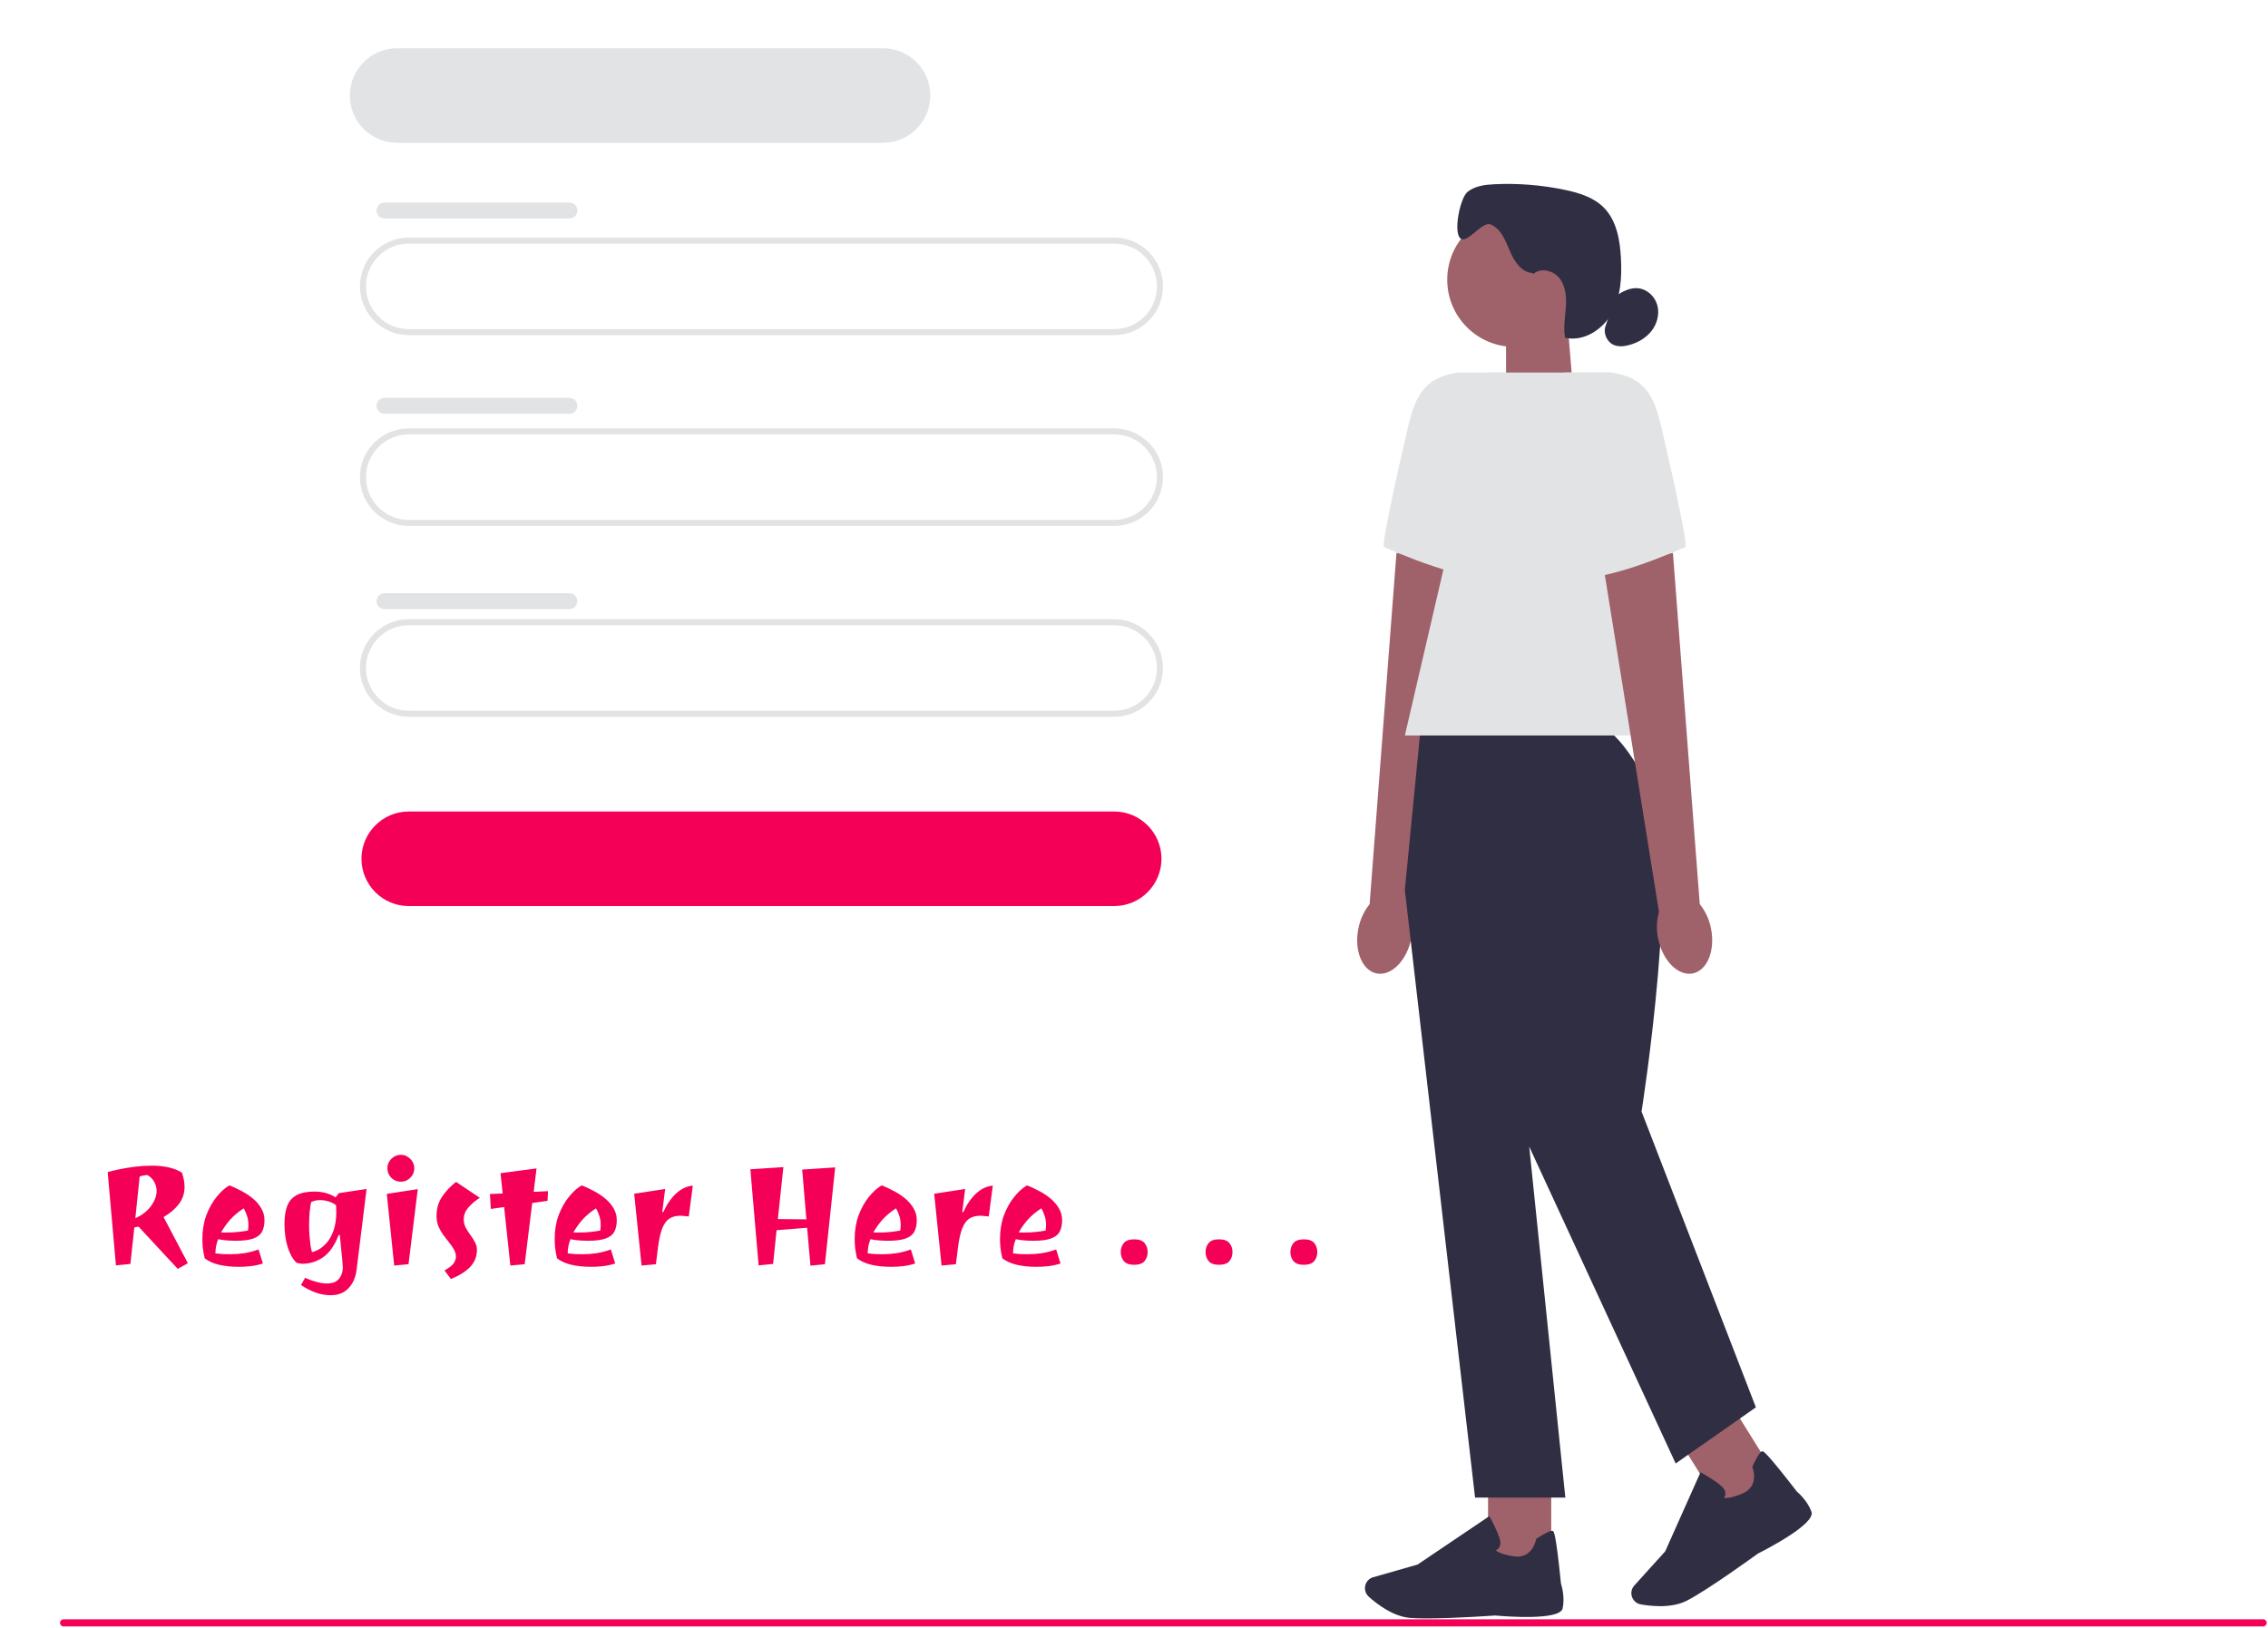 <svg width="752" height="540" viewBox="0 0 752 540" fill="none" xmlns="http://www.w3.org/2000/svg">
<g clip-path="url(#clip0_204_2)">
<path d="M19.9 538.23C19.9 538.89 20.43 539.42 21.09 539.42H750.38C751.04 539.42 751.57 538.89 751.57 538.23C751.57 537.57 751.04 537.04 750.38 537.04H21.09C20.43 537.04 19.9 537.57 19.9 538.23Z" fill="#F50057"/>
<path d="M369.43 111.15H135.53C126.61 111.15 119.35 103.89 119.35 94.97C119.35 86.05 126.61 78.79 135.53 78.79H369.43C378.35 78.79 385.61 86.05 385.61 94.97C385.61 103.89 378.35 111.15 369.43 111.15ZM135.53 80.79C127.71 80.79 121.35 87.15 121.35 94.97C121.35 102.79 127.71 109.15 135.53 109.15H369.43C377.25 109.15 383.61 102.79 383.61 94.97C383.61 87.15 377.25 80.79 369.43 80.79H135.53Z" fill="#E2E3E4"/>
<path d="M369.43 300.5H135.53C126.88 300.5 119.85 293.47 119.85 284.82C119.85 276.17 126.88 269.14 135.53 269.14H369.43C378.08 269.14 385.11 276.17 385.11 284.82C385.11 293.47 378.08 300.5 369.43 300.5Z" fill="#F50057"/>
<path d="M292.78 47.36H131.68C123.03 47.36 116 40.33 116 31.68C116 23.03 123.03 16 131.68 16H292.78C301.43 16 308.46 23.03 308.46 31.68C308.46 40.33 301.43 47.36 292.78 47.36Z" fill="#E2E3E4"/>
<path d="M369.43 174.43H135.53C126.61 174.43 119.35 167.17 119.35 158.25C119.35 149.33 126.61 142.07 135.53 142.07H369.43C378.35 142.07 385.61 149.33 385.61 158.25C385.61 167.17 378.35 174.43 369.43 174.43ZM135.53 144.07C127.71 144.07 121.35 150.43 121.35 158.25C121.35 166.07 127.71 172.43 135.53 172.43H369.43C377.25 172.43 383.61 166.07 383.61 158.25C383.61 150.43 377.25 144.07 369.43 144.07H135.53Z" fill="#E2E3E4"/>
<path d="M369.43 237.72H135.53C126.61 237.72 119.35 230.46 119.35 221.54C119.35 212.62 126.61 205.36 135.53 205.36H369.43C378.35 205.36 385.61 212.62 385.61 221.54C385.61 230.46 378.35 237.72 369.43 237.72ZM135.53 207.36C127.71 207.36 121.35 213.72 121.35 221.54C121.35 229.36 127.71 235.72 135.53 235.72H369.43C377.25 235.72 383.61 229.36 383.61 221.54C383.61 213.72 377.25 207.36 369.43 207.36H135.53Z" fill="#E2E3E4"/>
<path d="M127.49 67.17H188.79C190.25 67.17 191.44 68.35 191.44 69.82C191.44 71.28 190.25 72.47 188.79 72.47H127.49C126.03 72.47 124.84 71.29 124.84 69.82C124.84 68.36 126.03 67.17 127.49 67.17Z" fill="#E2E3E4"/>
<path d="M127.49 131.95H188.79C190.25 131.95 191.44 133.13 191.44 134.59C191.44 136.05 190.25 137.24 188.79 137.24H127.49C126.03 137.24 124.84 136.06 124.84 134.6C124.84 133.14 126.03 131.95 127.49 131.95Z" fill="#E2E3E4"/>
<path d="M127.49 196.74H188.79C190.25 196.74 191.44 197.92 191.44 199.39C191.44 200.85 190.25 202.03 188.79 202.03H127.49C126.03 202.03 124.84 200.85 124.84 199.38C124.84 197.92 126.03 196.74 127.49 196.74Z" fill="#E2E3E4"/>
<path d="M521.727 130.968L499.367 138.328V106.138H519.657L521.727 130.968Z" fill="#9F616A"/>
<path d="M502.137 115.048C514.442 115.048 524.417 105.073 524.417 92.768C524.417 80.463 514.442 70.488 502.137 70.488C489.832 70.488 479.857 80.463 479.857 92.768C479.857 105.073 489.832 115.048 502.137 115.048Z" fill="#9F616A"/>
<path d="M508.257 90.558C504.527 90.448 502.077 86.678 500.627 83.238C499.177 79.798 497.687 75.848 494.227 74.428C491.397 73.268 486.407 81.118 484.177 79.028C481.847 76.848 484.117 65.658 486.587 63.648C489.057 61.638 492.437 61.248 495.617 61.098C503.377 60.738 511.187 61.368 518.797 62.958C523.507 63.938 528.347 65.418 531.747 68.818C536.047 73.138 537.147 79.648 537.457 85.738C537.777 91.968 537.417 98.488 534.387 103.938C531.357 109.388 525.017 113.408 518.937 112.018C518.327 108.718 518.947 105.328 519.187 101.968C519.417 98.618 519.177 94.998 517.127 92.328C515.087 89.658 510.707 88.598 508.327 90.968" fill="#2F2E43"/>
<path d="M535.667 98.278C537.897 96.648 540.567 95.278 543.307 95.618C546.267 95.978 548.777 98.418 549.537 101.308C550.297 104.198 549.447 107.378 547.607 109.738C545.777 112.098 543.047 113.658 540.167 114.438C538.497 114.888 536.667 115.078 535.077 114.398C532.737 113.388 531.467 110.398 532.387 108.018" fill="#2F2E43"/>
<path d="M450.407 307.908C448.917 315.228 451.647 321.918 456.487 322.848C461.327 323.778 466.457 318.588 467.937 311.268C468.567 308.348 468.467 305.328 467.647 302.448L486.077 187.698L463.027 183.358L454.127 299.858C452.237 302.218 450.967 304.978 450.407 307.918V307.908Z" fill="#9F616A"/>
<path d="M499.127 123.558H483.397C472.277 125.248 469.257 131.178 466.727 142.138C462.867 158.858 457.937 181.118 458.917 181.448C460.487 181.968 487.267 194.568 500.917 191.688L499.127 123.558Z" fill="#E2E3E4"/>
<path d="M514.337 489.068H493.397V518.778H514.337V489.068Z" fill="#9F616A"/>
<path d="M473.007 536.758C470.807 536.758 468.847 536.708 467.367 536.568C461.807 536.058 456.497 531.948 453.827 529.548C452.627 528.468 452.247 526.748 452.867 525.268C453.317 524.208 454.207 523.408 455.317 523.098L470.017 518.898L493.817 502.838L494.087 503.318C494.187 503.498 496.527 507.708 497.307 510.548C497.607 511.628 497.527 512.528 497.077 513.228C496.767 513.708 496.327 513.988 495.977 514.148C496.407 514.598 497.757 515.518 501.917 516.178C507.987 517.138 509.267 510.848 509.317 510.588L509.357 510.378L509.537 510.258C512.427 508.398 514.207 507.548 514.817 507.728C515.197 507.838 515.837 508.038 517.567 525.168C517.737 525.708 518.947 529.648 518.127 533.418C517.237 537.518 499.317 536.108 495.727 535.788C495.627 535.798 482.207 536.758 473.017 536.758H473.007Z" fill="#2F2E43"/>
<path d="M573.963 465.726L556.195 476.807L571.917 502.016L589.685 490.935L573.963 465.726Z" fill="#9F616A"/>
<path d="M550.367 532.688C547.907 532.688 545.647 532.388 544.037 532.108C542.457 531.828 541.217 530.568 540.957 528.988C540.777 527.848 541.107 526.698 541.887 525.848L552.137 514.508L563.837 488.288L564.317 488.548C564.497 488.648 568.707 490.978 570.877 492.978C571.707 493.738 572.117 494.548 572.097 495.378C572.087 495.958 571.867 496.418 571.647 496.748C572.247 496.908 573.877 496.968 577.757 495.328C583.417 492.938 581.177 486.918 581.077 486.668L580.997 486.468L581.087 486.278C582.557 483.168 583.607 481.508 584.227 481.338C584.617 481.228 585.257 481.058 595.787 494.688C596.217 495.048 599.327 497.758 600.627 501.388C602.037 505.338 586.087 513.628 582.877 515.248C582.777 515.328 566.087 527.458 559.227 530.908C556.507 532.278 553.287 532.698 550.357 532.698L550.367 532.688Z" fill="#2F2E43"/>
<path d="M529.757 240.618H471.127L465.807 295.158L489.087 496.678H519.017L507.047 380.288L555.597 485.368L582.197 466.748L544.287 368.648C544.287 368.648 557.827 283.188 547.187 261.898C536.547 240.618 529.757 240.618 529.757 240.618Z" fill="#2F2E43"/>
<path d="M558.927 243.938H465.807L493.747 123.558H534.317L558.927 243.938Z" fill="#E2E3E4"/>
<path d="M567.307 307.908C568.797 315.228 566.067 321.918 561.227 322.848C556.387 323.778 551.257 318.588 549.777 311.268C549.147 308.348 549.247 305.328 550.067 302.448L531.637 187.698L554.687 183.358L563.587 299.858C565.477 302.218 566.747 304.978 567.307 307.918V307.908Z" fill="#9F616A"/>
<path d="M518.587 123.558H534.317C545.437 125.248 548.457 131.178 550.987 142.138C554.847 158.858 559.777 181.118 558.797 181.448C557.227 181.968 530.447 194.568 516.797 191.688L518.587 123.558Z" fill="#E2E3E4"/>
<path d="M58.936 420.824L45.928 406.808C45.704 406.872 45.464 406.92 45.208 406.952C44.984 406.984 44.76 407.032 44.536 407.096L43.24 419.192L38.44 419.672L35.704 388.76C36.696 388.44 37.992 388.12 39.592 387.8C41.224 387.448 42.984 387.16 44.872 386.936C46.76 386.712 48.632 386.6 50.488 386.6C52.28 386.6 54.024 386.776 55.72 387.128C57.448 387.48 58.984 388.072 60.328 388.904C60.904 390.632 61.192 392.216 61.192 393.656C61.192 395.8 60.552 397.704 59.272 399.368C57.992 401.032 56.312 402.456 54.232 403.64L62.296 418.952L58.936 420.824ZM44.872 404.024C47.144 403 48.888 401.64 50.104 399.944C51.32 398.248 51.928 396.584 51.928 394.952C51.928 393.928 51.672 392.952 51.16 392.024C50.68 391.096 49.928 390.328 48.904 389.72C48.488 389.72 48.056 389.768 47.608 389.864C47.192 389.928 46.76 390.04 46.312 390.2L44.872 404.024ZM79.295 420.152C76.799 420.152 74.591 419.928 72.671 419.48C70.751 419.032 69.151 418.312 67.871 417.32C67.583 416.04 67.375 414.888 67.247 413.864C67.151 412.808 67.103 411.816 67.103 410.888C67.103 408.04 67.535 405.432 68.399 403.064C69.295 400.696 70.431 398.664 71.807 396.968C73.183 395.24 74.607 393.96 76.079 393.128C77.391 393.64 78.719 394.264 80.063 395C81.439 395.704 82.703 396.536 83.855 397.496C85.007 398.456 85.935 399.544 86.639 400.76C87.343 401.944 87.695 403.256 87.695 404.696C87.695 406.2 87.423 407.464 86.879 408.488C86.367 409.48 85.423 410.232 84.047 410.744C82.671 411.256 80.687 411.512 78.095 411.512C77.007 411.512 75.951 411.464 74.927 411.368C73.935 411.272 73.071 411.144 72.335 410.984C71.727 412.488 71.423 414.056 71.423 415.688C72.159 415.784 72.959 415.864 73.823 415.928C74.687 415.96 75.519 415.976 76.319 415.976C77.823 415.976 79.359 415.864 80.927 415.64C82.527 415.384 84.127 414.968 85.727 414.392L87.167 419.048C85.887 419.464 84.575 419.752 83.231 419.912C81.887 420.072 80.575 420.152 79.295 420.152ZM75.311 408.776C76.527 408.776 77.743 408.712 78.959 408.584C80.207 408.456 81.295 408.296 82.223 408.104C82.319 407.464 82.367 406.856 82.367 406.28C82.367 405.128 82.207 404.104 81.887 403.208C81.599 402.28 81.231 401.464 80.783 400.76C78.991 401.944 77.503 403.192 76.319 404.504C75.167 405.816 74.159 407.224 73.295 408.728C73.615 408.76 73.951 408.776 74.303 408.776C74.655 408.776 74.991 408.776 75.311 408.776ZM109.688 429.56C107.928 429.56 106.264 429.272 104.696 428.696C103.128 428.152 101.496 427.32 99.8 426.2L101.144 423.8C103.992 425.048 106.408 425.672 108.392 425.672C110.216 425.672 111.544 425.16 112.376 424.136C113.24 423.112 113.672 421.8 113.672 420.2C113.672 420.104 113.656 419.944 113.624 419.72C113.624 419.528 113.592 419.112 113.528 418.472C113.496 417.8 113.4 416.776 113.24 415.4C113.112 413.992 112.92 412.056 112.664 409.592H112.28C111 412.984 109.304 415.432 107.192 416.936C105.08 418.408 102.744 419.144 100.184 419.144C99.992 419.144 99.672 419.096 99.224 419C98.776 418.936 98.456 418.856 98.264 418.76C97.08 417.608 96.12 415.896 95.384 413.624C94.68 411.32 94.328 408.728 94.328 405.848C94.328 403.48 94.632 401.512 95.24 399.944C95.848 398.376 96.872 397.192 98.312 396.392C99.784 395.592 101.784 395.192 104.312 395.192C105.624 395.192 106.856 395.352 108.008 395.672C109.192 395.992 110.28 396.472 111.272 397.112L112.328 395.72L121.544 394.328L118.232 421.16C117.912 423.688 117.016 425.72 115.544 427.256C114.104 428.792 112.152 429.56 109.688 429.56ZM103.448 415.256C104.056 415.16 104.808 414.872 105.704 414.392C106.6 413.88 107.496 413.112 108.392 412.088C109.288 411.064 110.024 409.72 110.6 408.056C111.208 406.36 111.512 404.28 111.512 401.816C111.512 401.464 111.496 401.128 111.464 400.808C111.464 400.456 111.448 400.088 111.416 399.704C110.712 399.16 109.88 398.744 108.92 398.456C107.992 398.168 107.08 398.024 106.184 398.024C105 398.024 103.992 398.248 103.16 398.696C103 399.496 102.84 400.568 102.68 401.912C102.552 403.256 102.488 404.856 102.488 406.712C102.488 407.704 102.536 408.792 102.632 409.976C102.728 411.128 102.84 412.184 102.968 413.144C103.128 414.104 103.288 414.808 103.448 415.256ZM132.907 391.928C131.691 391.928 130.635 391.496 129.739 390.632C128.875 389.736 128.443 388.68 128.443 387.464C128.443 386.248 128.875 385.208 129.739 384.344C130.635 383.448 131.691 383 132.907 383C134.123 383 135.163 383.448 136.027 384.344C136.923 385.208 137.371 386.248 137.371 387.464C137.371 388.68 136.923 389.736 136.027 390.632C135.163 391.496 134.123 391.928 132.907 391.928ZM130.699 419.72L128.251 395.96L138.523 394.376L135.451 419.288L130.699 419.72ZM149.491 424.184L147.379 421.352C148.883 420.52 149.891 419.736 150.403 419C150.915 418.296 151.171 417.56 151.171 416.792C151.171 415.96 150.947 415.16 150.499 414.392C150.083 413.624 149.555 412.856 148.915 412.088C148.275 411.288 147.635 410.456 146.995 409.592C146.355 408.696 145.811 407.736 145.363 406.712C144.947 405.656 144.739 404.488 144.739 403.208C144.739 400.84 145.347 398.744 146.563 396.92C147.779 395.096 149.331 393.448 151.219 391.976L159.091 397.256C157.555 398.248 156.275 399.336 155.251 400.52C154.259 401.704 153.763 403 153.763 404.408C153.763 405.368 153.971 406.264 154.387 407.096C154.835 407.928 155.347 408.744 155.923 409.544C156.531 410.312 157.043 411.112 157.459 411.944C157.907 412.744 158.131 413.592 158.131 414.488C158.131 416.792 157.347 418.728 155.779 420.296C154.211 421.864 152.115 423.16 149.491 424.184ZM169.217 419.72L167.153 400.328L162.737 400.952L162.449 396.008L166.673 395.816L165.953 389.096L177.905 387.512L176.945 395.288L181.697 395.048L181.553 398.264L176.465 398.984L173.969 419.288L169.217 419.72ZM196.108 420.152C193.612 420.152 191.404 419.928 189.484 419.48C187.564 419.032 185.964 418.312 184.684 417.32C184.396 416.04 184.188 414.888 184.06 413.864C183.964 412.808 183.916 411.816 183.916 410.888C183.916 408.04 184.348 405.432 185.212 403.064C186.108 400.696 187.244 398.664 188.62 396.968C189.996 395.24 191.42 393.96 192.892 393.128C194.204 393.64 195.532 394.264 196.876 395C198.252 395.704 199.516 396.536 200.668 397.496C201.82 398.456 202.748 399.544 203.452 400.76C204.156 401.944 204.508 403.256 204.508 404.696C204.508 406.2 204.236 407.464 203.692 408.488C203.18 409.48 202.236 410.232 200.86 410.744C199.484 411.256 197.5 411.512 194.908 411.512C193.82 411.512 192.764 411.464 191.74 411.368C190.748 411.272 189.884 411.144 189.148 410.984C188.54 412.488 188.236 414.056 188.236 415.688C188.972 415.784 189.772 415.864 190.636 415.928C191.5 415.96 192.332 415.976 193.132 415.976C194.636 415.976 196.172 415.864 197.74 415.64C199.34 415.384 200.94 414.968 202.54 414.392L203.98 419.048C202.7 419.464 201.388 419.752 200.044 419.912C198.7 420.072 197.388 420.152 196.108 420.152ZM192.124 408.776C193.34 408.776 194.556 408.712 195.772 408.584C197.02 408.456 198.108 408.296 199.036 408.104C199.132 407.464 199.18 406.856 199.18 406.28C199.18 405.128 199.02 404.104 198.7 403.208C198.412 402.28 198.044 401.464 197.596 400.76C195.804 401.944 194.316 403.192 193.132 404.504C191.98 405.816 190.972 407.224 190.108 408.728C190.428 408.76 190.764 408.776 191.116 408.776C191.468 408.776 191.804 408.776 192.124 408.776ZM212.724 419.72L210.276 395.912L220.548 394.328L219.588 402.008H219.924C221.14 399.352 222.58 397.272 224.244 395.768C225.94 394.232 227.764 393.384 229.716 393.224L228.372 403.448C227.86 403.384 227.364 403.336 226.884 403.304C226.436 403.24 225.988 403.208 225.54 403.208C224.164 403.208 222.98 403.512 221.988 404.12C221.028 404.728 220.228 405.816 219.588 407.384C218.98 408.92 218.5 411.08 218.148 413.864L217.476 419.288L212.724 419.72ZM268.718 419.768L267.614 407.192L257.486 408.008L256.334 419.192L251.534 419.672L248.798 387.8L259.742 387.08L257.918 404.312L267.374 404.408L265.982 387.896L276.926 387.176L273.518 419.288L268.718 419.768ZM295.576 420.152C293.08 420.152 290.872 419.928 288.952 419.48C287.032 419.032 285.432 418.312 284.152 417.32C283.864 416.04 283.656 414.888 283.528 413.864C283.432 412.808 283.384 411.816 283.384 410.888C283.384 408.04 283.816 405.432 284.68 403.064C285.576 400.696 286.712 398.664 288.088 396.968C289.464 395.24 290.888 393.96 292.36 393.128C293.672 393.64 295 394.264 296.344 395C297.72 395.704 298.984 396.536 300.136 397.496C301.288 398.456 302.216 399.544 302.92 400.76C303.624 401.944 303.976 403.256 303.976 404.696C303.976 406.2 303.704 407.464 303.16 408.488C302.648 409.48 301.704 410.232 300.328 410.744C298.952 411.256 296.968 411.512 294.376 411.512C293.288 411.512 292.232 411.464 291.208 411.368C290.216 411.272 289.352 411.144 288.616 410.984C288.008 412.488 287.704 414.056 287.704 415.688C288.44 415.784 289.24 415.864 290.104 415.928C290.968 415.96 291.8 415.976 292.6 415.976C294.104 415.976 295.64 415.864 297.208 415.64C298.808 415.384 300.408 414.968 302.008 414.392L303.448 419.048C302.168 419.464 300.856 419.752 299.512 419.912C298.168 420.072 296.856 420.152 295.576 420.152ZM291.592 408.776C292.808 408.776 294.024 408.712 295.24 408.584C296.488 408.456 297.576 408.296 298.504 408.104C298.6 407.464 298.648 406.856 298.648 406.28C298.648 405.128 298.488 404.104 298.168 403.208C297.88 402.28 297.512 401.464 297.064 400.76C295.272 401.944 293.784 403.192 292.6 404.504C291.448 405.816 290.44 407.224 289.576 408.728C289.896 408.76 290.232 408.776 290.584 408.776C290.936 408.776 291.272 408.776 291.592 408.776ZM312.193 419.72L309.745 395.912L320.017 394.328L319.057 402.008H319.393C320.609 399.352 322.049 397.272 323.713 395.768C325.409 394.232 327.233 393.384 329.185 393.224L327.841 403.448C327.329 403.384 326.833 403.336 326.353 403.304C325.905 403.24 325.457 403.208 325.009 403.208C323.633 403.208 322.449 403.512 321.457 404.12C320.497 404.728 319.697 405.816 319.057 407.384C318.449 408.92 317.969 411.08 317.617 413.864L316.945 419.288L312.193 419.72ZM343.764 420.152C341.268 420.152 339.06 419.928 337.14 419.48C335.22 419.032 333.62 418.312 332.34 417.32C332.052 416.04 331.844 414.888 331.716 413.864C331.62 412.808 331.572 411.816 331.572 410.888C331.572 408.04 332.004 405.432 332.868 403.064C333.764 400.696 334.9 398.664 336.276 396.968C337.652 395.24 339.076 393.96 340.548 393.128C341.86 393.64 343.188 394.264 344.532 395C345.908 395.704 347.172 396.536 348.324 397.496C349.476 398.456 350.404 399.544 351.108 400.76C351.812 401.944 352.164 403.256 352.164 404.696C352.164 406.2 351.892 407.464 351.348 408.488C350.836 409.48 349.892 410.232 348.516 410.744C347.14 411.256 345.156 411.512 342.564 411.512C341.476 411.512 340.42 411.464 339.396 411.368C338.404 411.272 337.54 411.144 336.804 410.984C336.196 412.488 335.892 414.056 335.892 415.688C336.628 415.784 337.428 415.864 338.292 415.928C339.156 415.96 339.988 415.976 340.788 415.976C342.292 415.976 343.828 415.864 345.396 415.64C346.996 415.384 348.596 414.968 350.196 414.392L351.636 419.048C350.356 419.464 349.044 419.752 347.7 419.912C346.356 420.072 345.044 420.152 343.764 420.152ZM339.78 408.776C340.996 408.776 342.212 408.712 343.428 408.584C344.676 408.456 345.764 408.296 346.692 408.104C346.788 407.464 346.836 406.856 346.836 406.28C346.836 405.128 346.676 404.104 346.356 403.208C346.068 402.28 345.7 401.464 345.252 400.76C343.46 401.944 341.972 403.192 340.788 404.504C339.636 405.816 338.628 407.224 337.764 408.728C338.084 408.76 338.42 408.776 338.772 408.776C339.124 408.776 339.46 408.776 339.78 408.776ZM376.067 419.48C374.435 419.48 373.283 419.064 372.611 418.232C371.939 417.4 371.603 416.408 371.603 415.256C371.603 414.104 371.939 413.112 372.611 412.28C373.283 411.448 374.435 411.032 376.067 411.032C377.699 411.032 378.851 411.448 379.523 412.28C380.195 413.112 380.531 414.104 380.531 415.256C380.531 416.408 380.195 417.4 379.523 418.232C378.851 419.064 377.699 419.48 376.067 419.48ZM404.192 419.48C402.56 419.48 401.408 419.064 400.736 418.232C400.064 417.4 399.728 416.408 399.728 415.256C399.728 414.104 400.064 413.112 400.736 412.28C401.408 411.448 402.56 411.032 404.192 411.032C405.824 411.032 406.976 411.448 407.648 412.28C408.32 413.112 408.656 414.104 408.656 415.256C408.656 416.408 408.32 417.4 407.648 418.232C406.976 419.064 405.824 419.48 404.192 419.48ZM432.317 419.48C430.685 419.48 429.533 419.064 428.861 418.232C428.189 417.4 427.853 416.408 427.853 415.256C427.853 414.104 428.189 413.112 428.861 412.28C429.533 411.448 430.685 411.032 432.317 411.032C433.949 411.032 435.101 411.448 435.773 412.28C436.445 413.112 436.781 414.104 436.781 415.256C436.781 416.408 436.445 417.4 435.773 418.232C435.101 419.064 433.949 419.48 432.317 419.48Z" fill="#F50057"/>
</g>
<defs>
<clipPath id="clip0_204_2">
<rect width="751.57" height="539.42" fill="white"/>
</clipPath>
</defs>
</svg>
